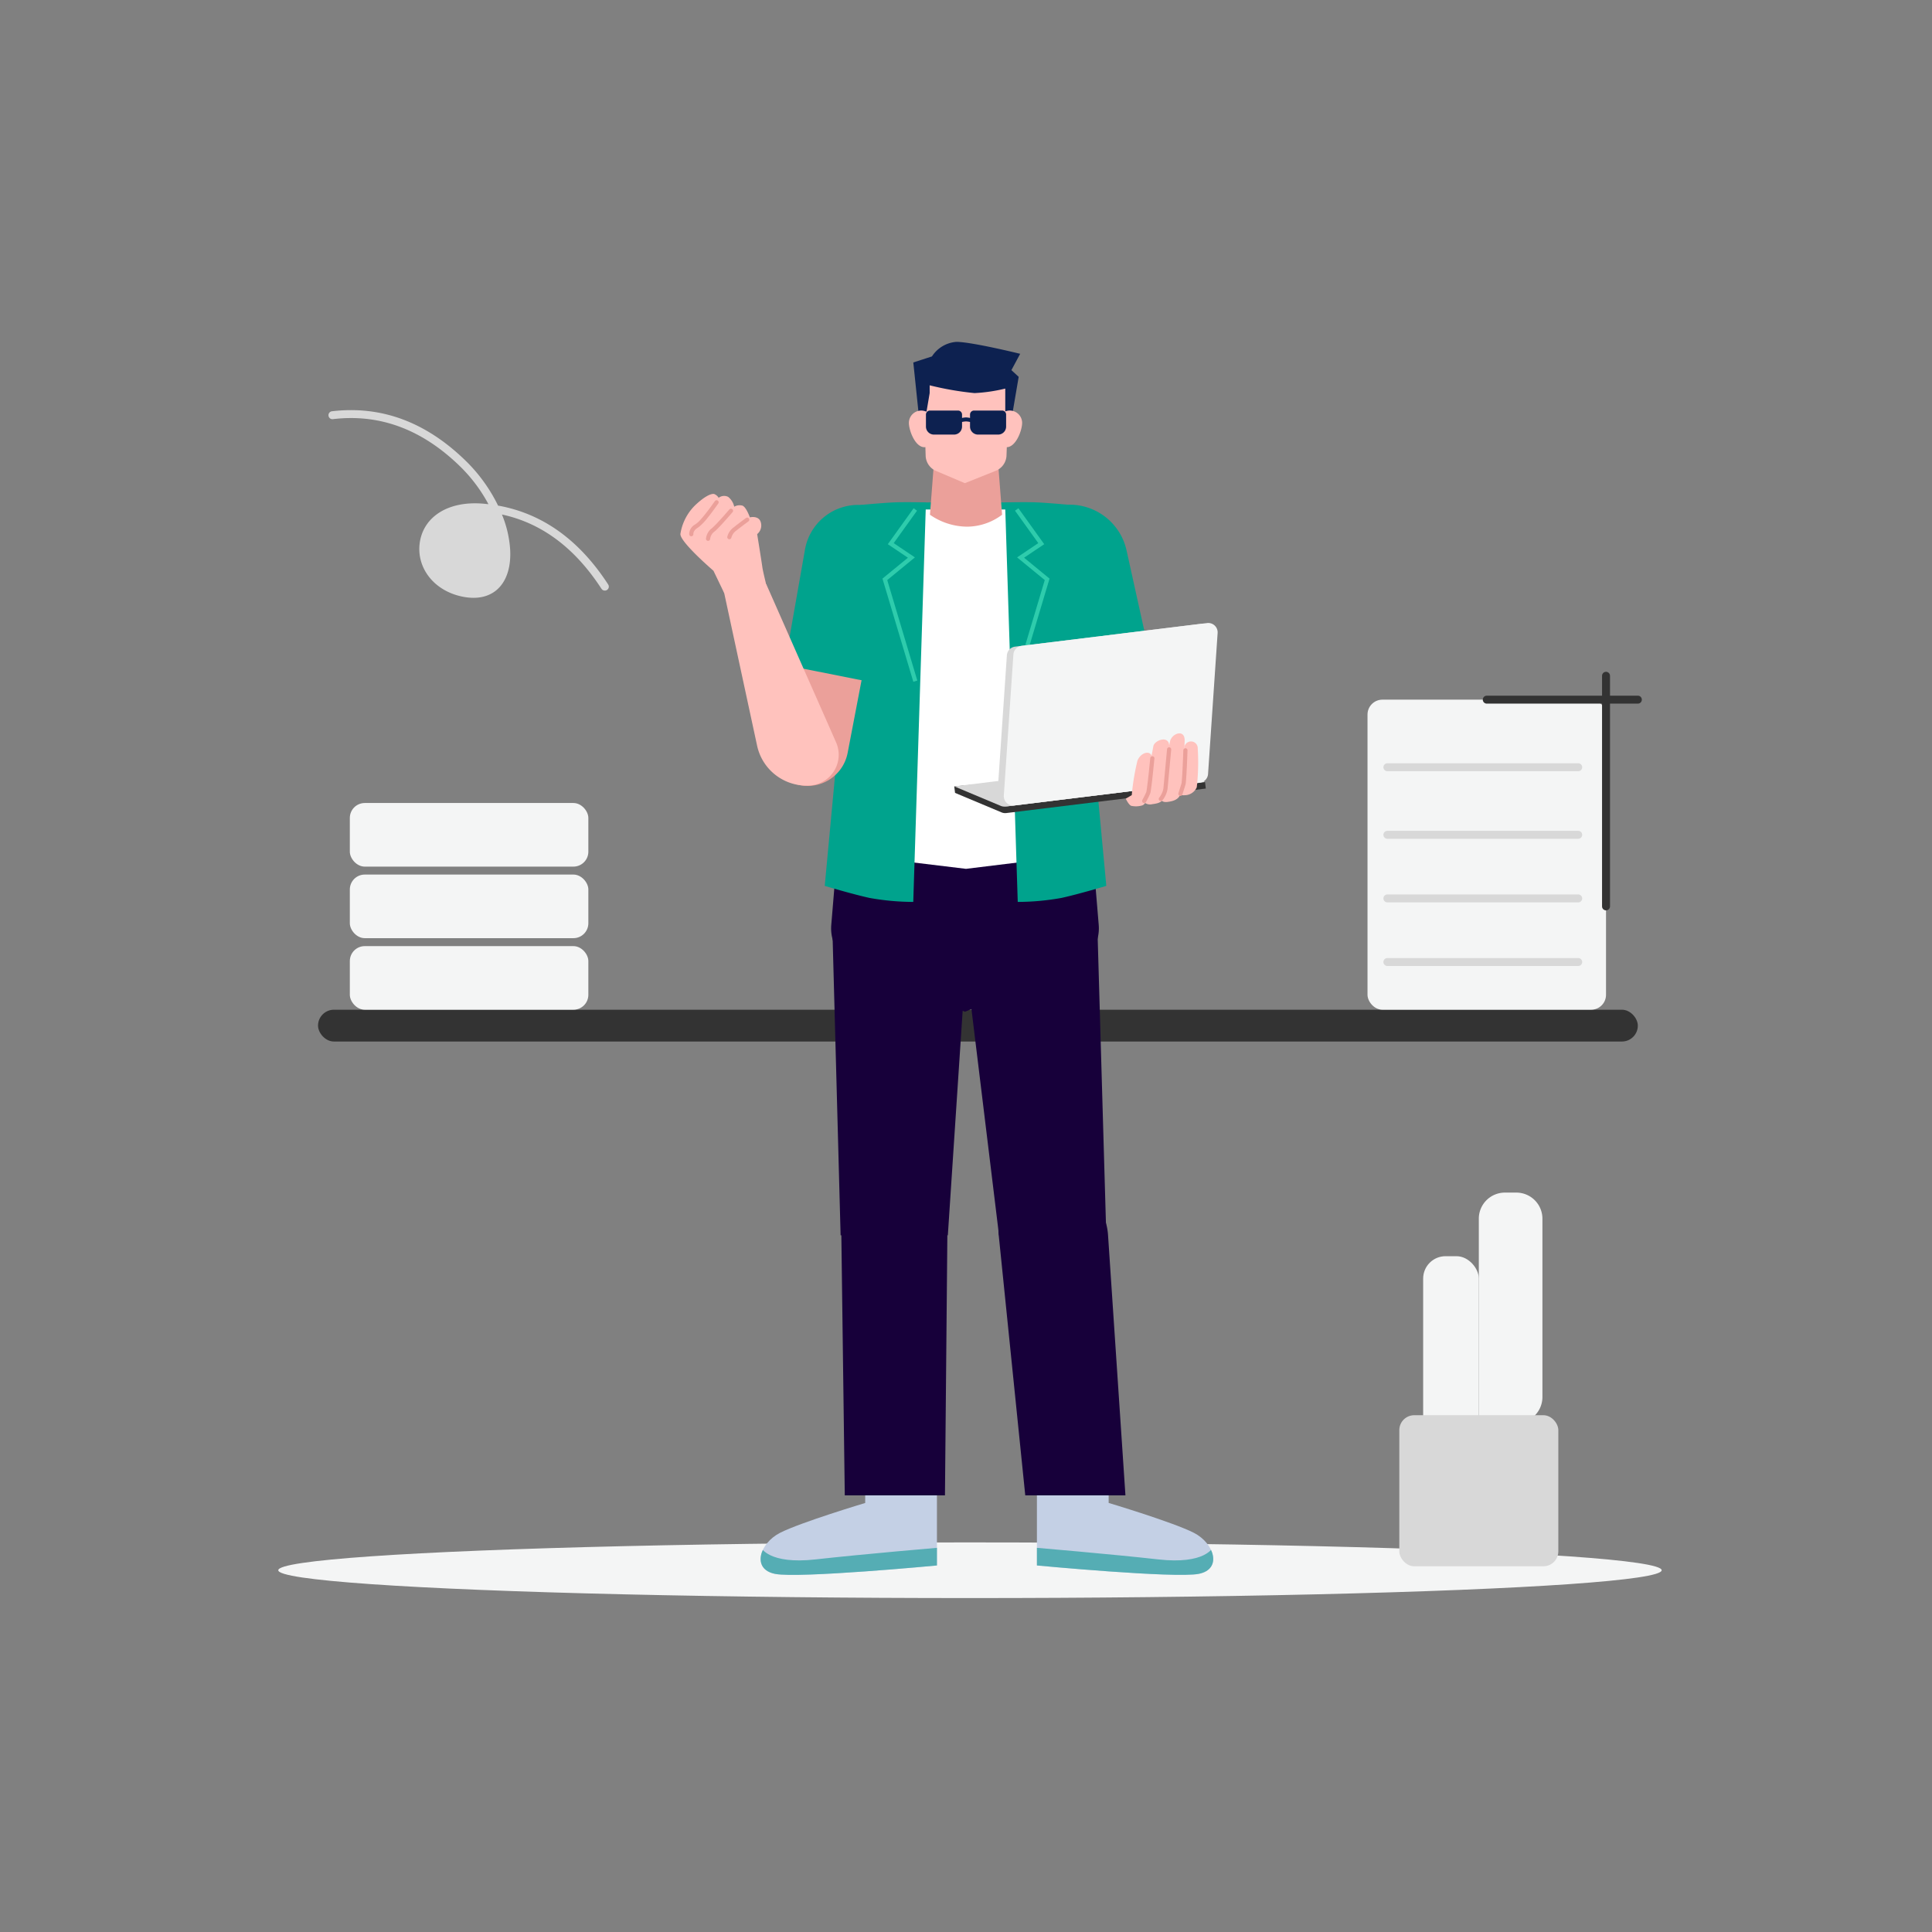 <svg data-name="29" xmlns="http://www.w3.org/2000/svg" width="259" height="259" viewBox="0 0 259 259"><rect x="0" y="0" width="259" height="259" fill="#808080" stroke="none"/><defs><clipPath id="a"><path d="M23.636 1.4v9.607s-18.519 1.756-21.694 1.13-2.1-4.1.666-5.508 11.411-4 11.411-4V0h9.617z" fill="#55adb4"/></clipPath><clipPath id="b"><path d="M-31.028 1.4v9.607s18.519 1.751 21.694 1.124 2.1-4.1-.666-5.508-11.411-4-11.411-4V0h-9.617z" transform="translate(31.028)" fill="#55adb4"/></clipPath></defs><g data-name="8" transform="translate(37.305 45.084)"><rect width="176.93" height="4.263" rx="2.132" transform="translate(5.329 90.278)" fill="#333"/><ellipse cx="92.728" cy="3.73" rx="92.728" ry="3.73" transform="translate(0 161.689)" fill="#f4f5f5"/><g data-name="79"><g data-name="193"><path d="M88.299 155.172v9.607s-18.519 1.756-21.694 1.13-2.1-4.1.666-5.508 11.411-4 11.411-4v-2.629h9.617z" fill="#c4d0e5"/><g data-name="193" clip-path="url(#a)" transform="translate(64.663 153.772)"><path data-name="193" d="M.055 8.595s1.02 2.307 7.318 1.6 16.801-1.6 16.801-1.6v3.809s-15.928 1.539-19.811.769-5.437-2.161-5.437-2.161z" fill="#55adb4"/></g></g><g data-name="193"><path d="M101.702 155.172v9.607s18.519 1.751 21.694 1.124 2.1-4.1-.666-5.508-11.411-4-11.411-4v-2.623h-9.617z" fill="#c4d0e5"/><g data-name="193" clip-path="url(#b)" transform="translate(101.702 153.772)"><path data-name="193" d="M23.582 8.595s-1.019 2.307-7.317 1.6-16.802-1.6-16.802-1.6v3.809s15.927 1.539 19.811.769 5.433-2.161 5.433-2.161z" fill="#55adb4"/></g></g><path d="M75.48 120.226a7.1 7.1 0 0 1 7.095-7.19 7.124 7.124 0 0 1 7.124 7.19l-.325 35.158h-13.43z" fill="#17003a"/><path data-name="392" d="M96.577 120.456a6.737 6.737 0 0 1 6.701-7.42 7.974 7.974 0 0 1 7.957 7.442l2.334 34.906H100.14z" fill="#17003a"/><path d="M74.982 68.715a5.567 5.567 0 0 1 5.547-5.1h23.061a5.567 5.567 0 0 1 5.548 5.1l.849 10.19a5.567 5.567 0 0 1-3.41 5.6L92.06 90.549l-14.517-6.034a5.567 5.567 0 0 1-3.41-5.6z" fill="#17003a"/><path d="M74.261 78.656h18.264l-2.764 41.86H75.385z" fill="#17003a"/><path data-name="391" d="M109.791 78.656H91.522l5.1 41.86h14.38z" fill="#17003a"/><g data-name="108"><path d="M86.219 22.269h11.749l.537 7.392H85.613z" fill="#00a38d"/><path d="M78.53 23.575a.384.384 0 0 1 .38-.361h26.751a.384.384 0 0 1 .383.365l2.286 45.476a.384.384 0 0 1-.337.4l-15.8 1.936-16-1.936a.384.384 0 0 1-.337-.4z" fill="#fff"/><path d="M78.027 22.612s2.931-.273 4.44-.343 4.359 0 4.359 0l-1.7 53.555a33.37 33.37 0 0 1-5.882-.537c-2.41-.537-5.986-1.611-5.986-1.611z" fill="#00a38d"/><path data-name="386" d="M106.23 22.612s-2.928-.273-4.44-.343-4.359 0-4.359 0l1.7 53.555a33.37 33.37 0 0 0 5.882-.537c2.414-.537 5.991-1.612 5.991-1.612z" fill="#00a38d"/><path data-name="390" d="M113.718 28.702a7.82 7.82 0 0 0-7.169-6.116 4.684 4.684 0 0 0-4.9 5.468l3.3 19.219 12.358-2.346z" fill="#00a38d"/><path data-name="191" d="M99.221 23.051l-.459.326 3.124 4.349-2.842 1.912 3.709 3.04-4.032 13.473.536.16 4.138-13.829-3.414-2.8 2.7-1.813z" fill="#2eccac"/></g><g data-name="86"><path d="M119.71 57.65l-29.09 2.686.107.873 6.234 2.614a1.258 1.258 0 0 0 .64.089l26.743-3.284-.108-.88z" fill="#333"/><path d="M119.602 56.777L90.62 60.336l6.234 2.614a1.258 1.258 0 0 0 .64.088l26.743-3.283z" fill="#d8d8d8"/><path d="M125.053 39.888a1.258 1.258 0 0 0-1.408-1.338l-24.867 3.053a1.258 1.258 0 0 0-1.103 1.163l-1.283 18.9a1.258 1.258 0 0 0 1.409 1.339l24.868-3.054a1.258 1.258 0 0 0 1.101-1.163z" fill="#d8d8d8"/><path d="M125.927 39.78a1.258 1.258 0 0 0-1.409-1.338l-24.867 3.054a1.258 1.258 0 0 0-1.102 1.163l-1.284 18.9a1.258 1.258 0 0 0 1.409 1.338l24.868-3.053a1.258 1.258 0 0 0 1.102-1.163z" fill="#f4f5f5"/></g><g data-name="20"><path data-name="67" d="M118.274 61.806s-.07.731.907.617 1.576-.418 1.76-1.086a69.134 69.134 0 0 0 .565-7.065c.088-1.684-1.717-1.07-1.959.038s-1.273 7.496-1.273 7.496z" fill="#ffc2bd"/><path data-name="67 2" d="M120.724 60.991s-.06.629.769.53a1.779 1.779 0 0 0 1.636-1.059 29.366 29.366 0 0 0 .132-5.2.903.903 0 1 0-1.804-.094c-.056 1.092-.733 5.823-.733 5.823z" fill="#ffc2bd"/><path data-name="67" d="M115.875 62.246a1.209 1.209 0 0 0 1.285.476c.978-.119 1.411-.335 1.595-1.002a57.709 57.709 0 0 0 .686-6.652c.09-1.708-1.999-.925-2.132-.112s-1.434 7.29-1.434 7.29z" fill="#ffc2bd"/><path data-name="66" d="M114.416 61.51l-.804.473s.381.82.729.96a2.96 2.96 0 0 0 1.505-.063c.379-.12.762-.995.762-.995s.704-4.69.492-5.566-1.496-.518-1.92.568a31.418 31.418 0 0 0-.764 4.624z" fill="#ffc2bd"/><path data-name="68" d="M115.951 62.538a.28.28 0 0 0 .38-.114l.268-.511.134-.275q.059-.124.101-.224l.067-.176a.9.9 0 0 0 .035-.13l.047-.298.076-.558.086-.696.127-1.15.142-1.4.039-.39a.28.28 0 1 0-.557-.052l-.202 1.986-.118 1.043-.126.995-.066.427-.009.037-.044.117-.126.277-.197.392-.17.32a.28.28 0 0 0 .113.38zM118.087 61.86a.28.28 0 1 0 .459.324 3.3 3.3 0 0 0 .667-1.486l.49-5.282a.28.28 0 1 0-.557-.052l-.49 5.278a2.836 2.836 0 0 1-.569 1.217z" fill="#eba09a"/><path data-name="68 2" d="M120.85 61.602a.28.28 0 0 0 .354-.182l.287-.898.11-.37.041-.163.018-.1.05-.613.048-.744.045-.876.044-1.005.043-1.137a.28.28 0 0 0-.56-.02l-.042 1.134-.058 1.298-.044.826-.034.481-.049.606-.013.065-.087.302-.331 1.043a.28.28 0 0 0 .179.353z" fill="#eba09a"/></g><path d="M68.583 42.164l10.13 1.244-2.385 12.437a5.458 5.458 0 0 1-6.026 4.39 4.771 4.771 0 0 1-4.104-5.634" fill="#eba09a"/><path d="M70.609 28.588a7.237 7.237 0 0 1 7.021-5.984 5.009 5.009 0 0 1 5.017 5.817l-2.943 17.987-11.818-2.348z" fill="#00a38d"/><path data-name="191" d="M85.174 23.052l.455.326-3.125 4.349 2.842 1.912-3.708 3.04 4.031 13.473-.536.16-4.138-13.829 3.414-2.8-2.696-1.813z" fill="#2eccac"/><path d="M59.613 33.645l5.81-.408 9.355 21.193a4.129 4.129 0 0 1-3.488 5.785 6.777 6.777 0 0 1-7.098-5.329z" fill="#ffc2bd"/><g data-name="90"><path data-name="183" d="M58.34 31.43s-4.583-3.933-4.427-4.96a6.845 6.845 0 0 1 2.003-3.85c1.305-1.228 2.187-1.588 2.547-1.467a1.2 1.2 0 0 1 .573.498 1.2 1.2 0 0 1 1.272-.127 2.3 2.3 0 0 1 .815 1.32 1.436 1.436 0 0 1 1.113-.141c.511.211.987 1.568.987 1.568s1.223-.305 1.473.696a1.5 1.5 0 0 1-.497 1.552s.62 3.844.69 4.399.57 2.548.57 2.548l-5.66.999z" fill="#ffc2bd"/><path data-name="184" d="M58.92 22.026a.28.28 0 0 1 .067.39l-.396.55-.368.504-.342.453-.318.4a7.139 7.139 0 0 1-1.22 1.266l-.088.06c-.422.259-.61.545-.607.872a.28.28 0 0 1-.56.013 1.485 1.485 0 0 1 .716-1.262l.152-.1a3.566 3.566 0 0 0 .675-.617l.252-.289.278-.337.304-.385.329-.437.355-.484.383-.533a.28.28 0 0 1 .388-.064z" fill="#eba09a"/><path data-name="185" d="M60.87 23.18a.28.28 0 0 1 .027.398l-.799.912-.651.724-.275.293-.346.353-.188.179-.16.132-.063.05a1.415 1.415 0 0 0-.521.953.28.28 0 1 1-.551-.095 2.034 2.034 0 0 1 .604-1.199l.263-.219.074-.067.176-.17.332-.34.412-.445.493-.543.781-.89a.28.28 0 0 1 .391-.027z" fill="#eba09a"/><path data-name="186" d="M62.726 24.34a.28.28 0 0 1 .325.453l-.717.534-.604.46-.336.266a1.66 1.66 0 0 0-.648.929.28.28 0 0 1-.549-.112 2.2 2.2 0 0 1 .846-1.252l.342-.273.395-.302.689-.515z" fill="#eba09a"/></g><g data-name="107"><path d="M87.9 16.937h8.595l.537 6.983a7.861 7.861 0 0 1-4.738 1.6 8.818 8.818 0 0 1-4.931-1.6z" fill="#eba09a"/><path d="M86.507 6.669a3.071 3.071 0 0 1 3.07-3.162h5.317a3.071 3.071 0 0 1 3.069 3.183l-.338 9.286a2.3 2.3 0 0 1-1.446 2.055l-4.137 1.657-3.857-1.637a2.3 2.3 0 0 1-1.4-2.053z" fill="#ffc2bd"/><path data-name="190" d="M85.82 10.117l-.689-6.61 2.5-.81A4.259 4.259 0 0 1 90.9.747c2.063 0 8.557 1.6 8.557 1.6l-1.175 2.188.976.9-.8 4.685h-1V7.008a21.831 21.831 0 0 1-4.122.605 41.956 41.956 0 0 1-6.012-1.043v1.043l-.424 2.5z" fill="#0d2150"/><path d="M86.615 14.866c1.228 0 1.285-1.995 1.285-3.033a1.761 1.761 0 0 0-1.611-1.88 1.663 1.663 0 0 0-1.75 1.644c0 1.039.849 3.269 2.076 3.269z" fill="#ffc2bd"/><path data-name="63" d="M97.642 14.866c-1.228 0-1.285-1.995-1.285-3.033a1.761 1.761 0 0 1 1.613-1.88 1.663 1.663 0 0 1 1.75 1.644c-.001 1.039-.85 3.269-2.078 3.269z" fill="#ffc2bd"/><g data-name="106" fill="#0d2150"><path d="M87.9 13.176a1.074 1.074 0 0 1-1.074-1.074v-1.611a.537.537 0 0 1 .538-.538h3.762a.537.537 0 0 1 .538.538v1.611a1.074 1.074 0 0 1-1.078 1.074z"/><path d="M91.514 10.981a3.487 3.487 0 0 1 .686-.11 3.6 3.6 0 0 1 .693.11v.538a3.622 3.622 0 0 0-.7-.11 3.432 3.432 0 0 0-.679.11"/><path data-name="385" d="M93.809 13.176a1.074 1.074 0 0 1-1.074-1.074v-1.611a.537.537 0 0 1 .538-.538h3.762a.537.537 0 0 1 .538.538v1.611a1.074 1.074 0 0 1-1.078 1.074z"/></g></g></g><rect width="31.975" height="8.527" rx="2" transform="translate(9.593 81.751)" fill="#f4f5f5"/><rect data-name="289" width="31.975" height="41.568" rx="2" transform="translate(146.021 48.71)" fill="#f4f5f5"/><rect data-name="287" width="31.975" height="8.527" rx="2" transform="translate(9.593 72.158)" fill="#f4f5f5"/><rect data-name="288" width="31.975" height="8.527" rx="2" transform="translate(9.593 62.566)" fill="#f4f5f5"/><path data-name="56" d="M174.265 57.237a.533.533 0 0 1 .1 1.057l-.1.009h-25.58a.533.533 0 0 1-.096-1.057l.096-.009zM174.265 66.296a.533.533 0 0 1 .1 1.057l-.1.009h-25.58a.533.533 0 0 1-.096-1.057l.096-.009z" fill="#d8d8d8"/><path data-name="56 2" d="M174.265 74.823a.533.533 0 0 1 .1 1.057l-.1.009h-25.58a.533.533 0 0 1-.096-1.057l.096-.009z" fill="#d8d8d8"/><path data-name="56 3" d="M174.265 83.35a.533.533 0 0 1 .1 1.057l-.1.009h-25.58a.533.533 0 0 1-.096-1.057l.096-.009z" fill="#d8d8d8"/><path data-name="57" d="M43.317 33.832q-5.222-8.026-12.962-9.859l-.37-.084.082.203a14.727 14.727 0 0 1 1.026 4.628l.01.367c.041 4.18-2.367 6.621-6.381 5.82-3.893-.776-6.211-3.906-5.759-7.207.472-3.443 3.722-5.678 8.545-5.26l.444.043.22.026-.067-.13a20.724 20.724 0 0 0-3.472-4.68l-.33-.327Q16.7 10 7.354 11.103a.533.533 0 1 1-.123-1.057q9.854-1.148 17.81 6.56a21.715 21.715 0 0 1 4.334 5.907l.084.182.23.041q8.555 1.63 14.24 10.084l.282.427a.533.533 0 1 1-.893.58z" fill="#d8d8d8"/><rect width="7.461" height="27.712" rx="3" transform="translate(153.481 123.319)" fill="#f4f5f5"/><path data-name="290" d="M164.442 114.792h1.527a3.5 3.5 0 0 1 3.5 3.5v23.909a3.5 3.5 0 0 1-3.5 3.5h-5.027v-27.409a3.5 3.5 0 0 1 3.5-3.5z" fill="#f4f5f5"/><rect width="21.317" height="20.251" rx="2" transform="translate(150.284 144.636)" fill="#d8d8d8"/><path data-name="58" d="M182.259 48.177a.533.533 0 0 1 .1 1.057l-.1.009h-20.251a.533.533 0 0 1-.096-1.057l.096-.009z" fill="#333"/><path data-name="58" d="M177.996 44.979a.533.533 0 0 1 .524.437l.009.1v30.905a.533.533 0 0 1-1.057.1l-.009-.1V45.512a.533.533 0 0 1 .533-.533z" fill="#333"/></g><path fill="none" d="M0 0h259v259H0z"/></svg>
